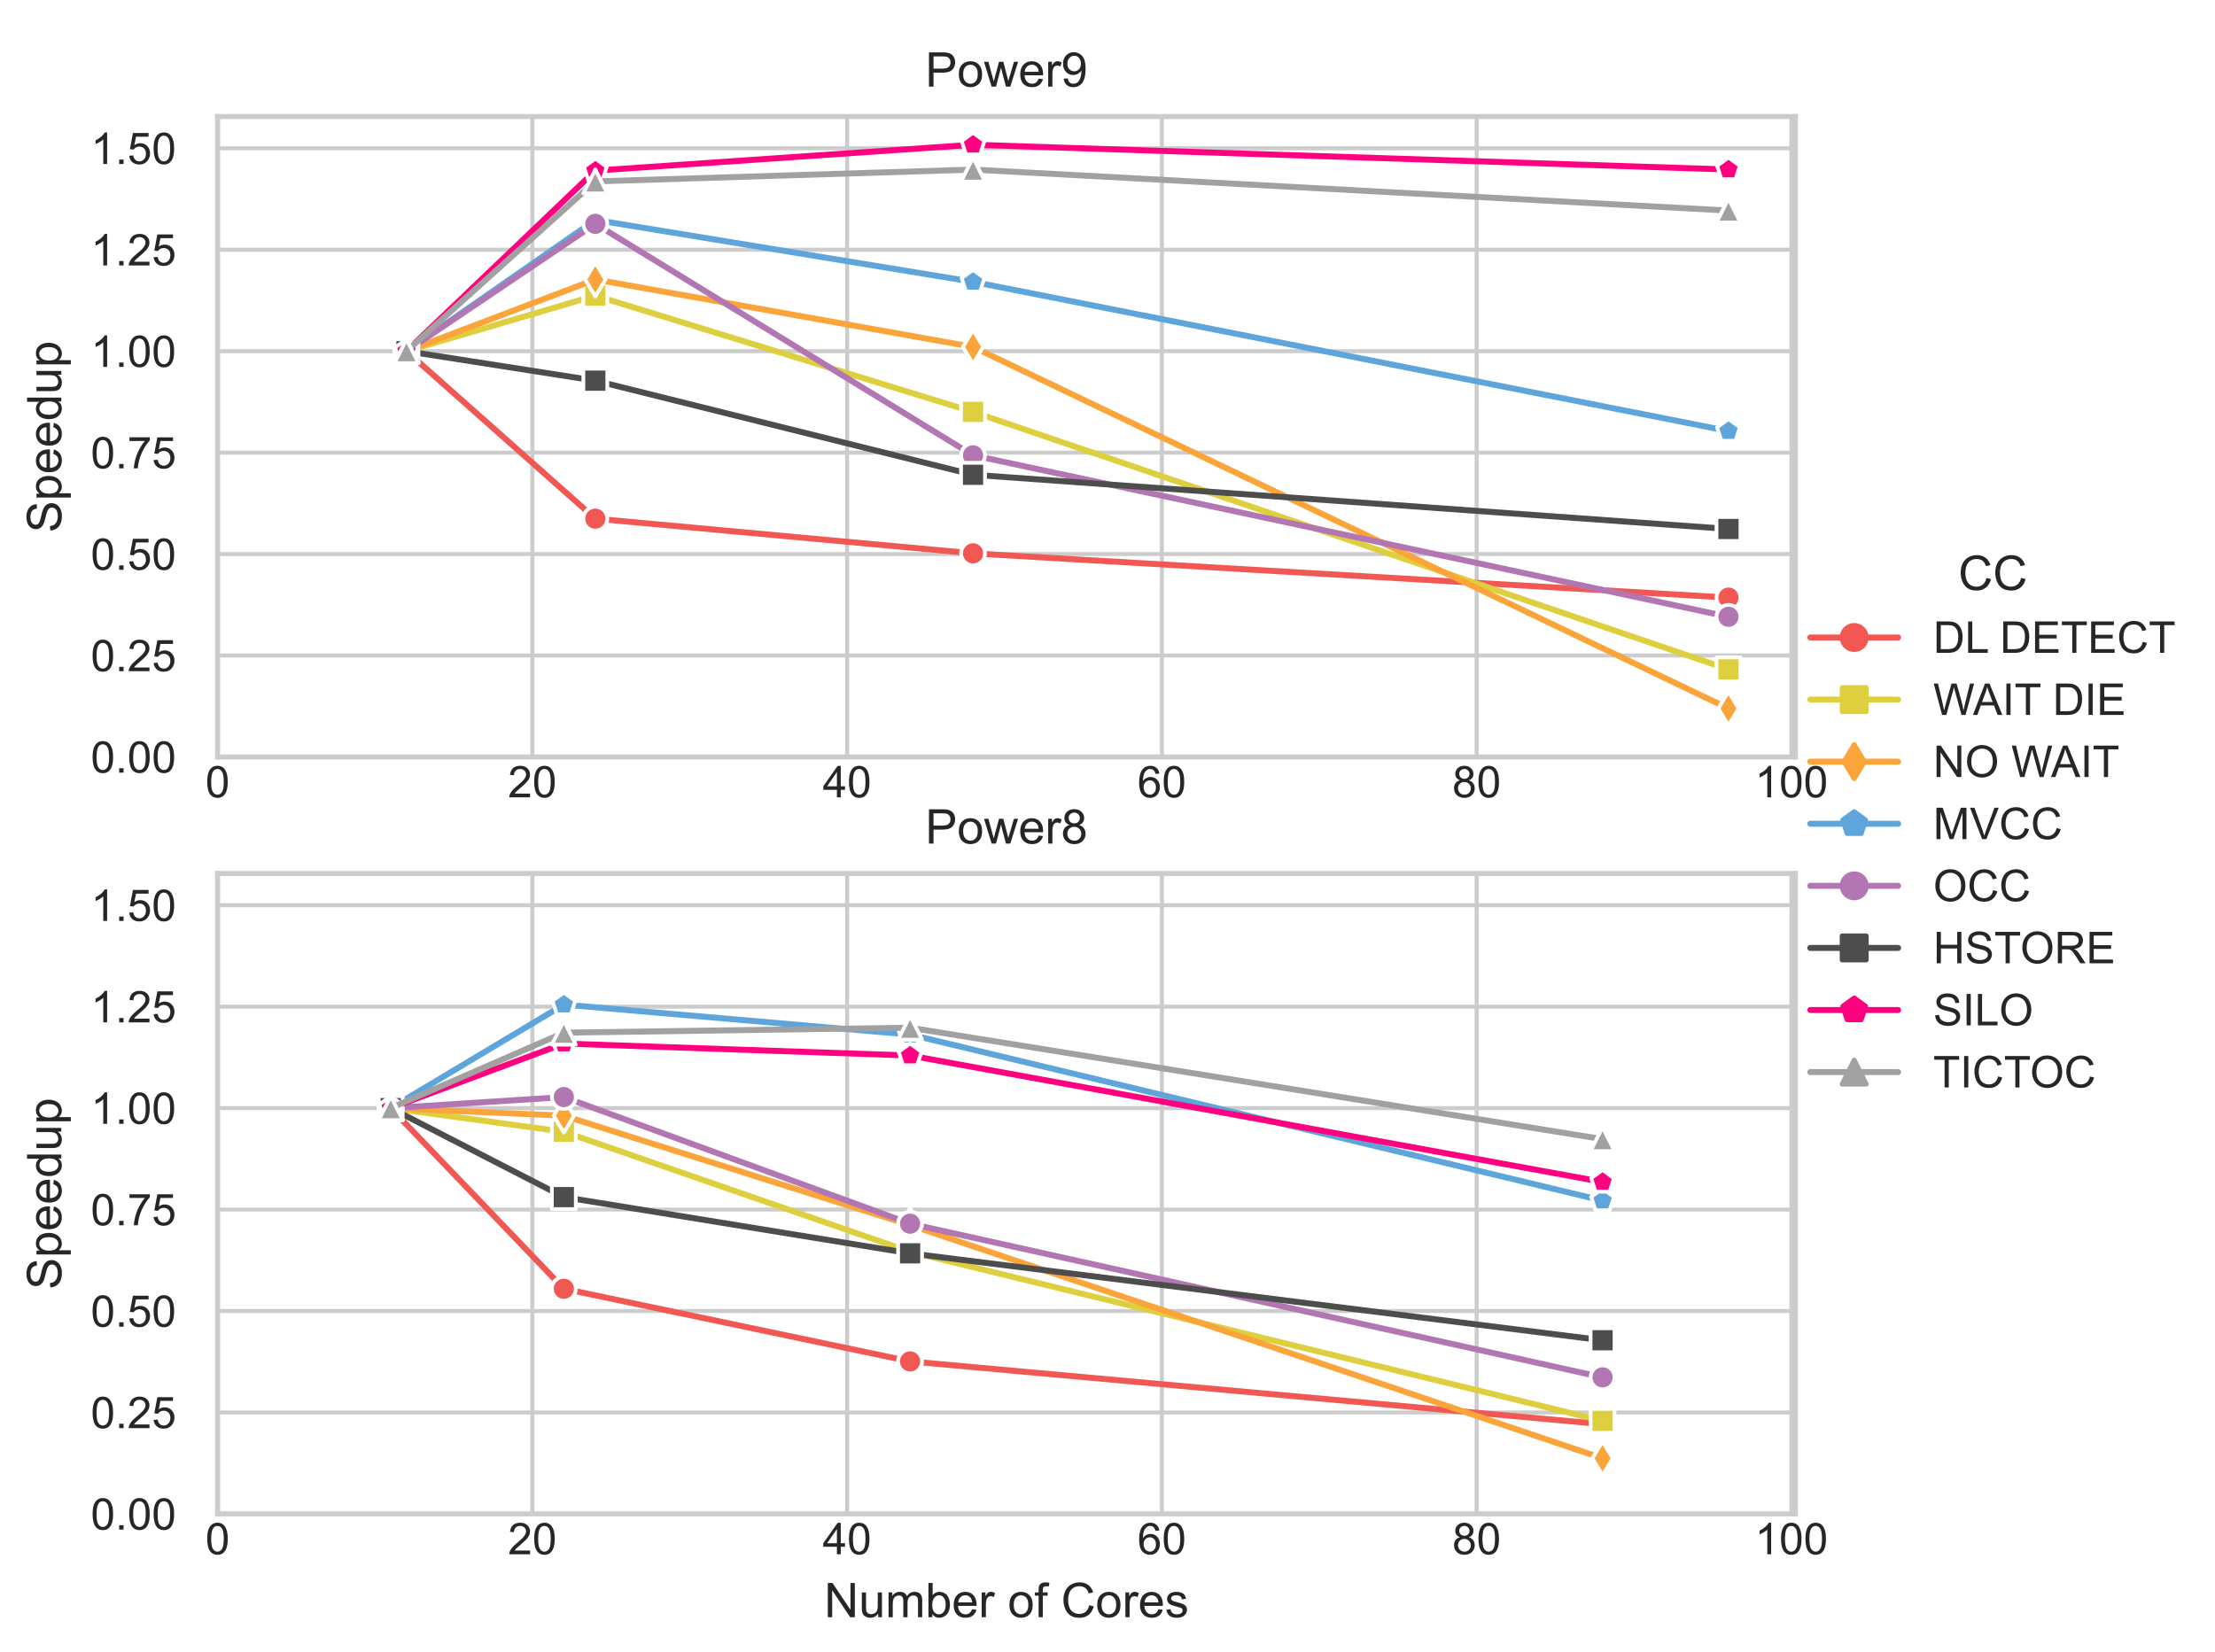 <?xml version="1.0" encoding="utf-8" standalone="no"?>
<!DOCTYPE svg PUBLIC "-//W3C//DTD SVG 1.1//EN"
  "http://www.w3.org/Graphics/SVG/1.1/DTD/svg11.dtd">
<!-- Created with matplotlib (https://matplotlib.org/) -->
<svg height="331.2pt" version="1.1" viewBox="0 0 444 331.2" width="444pt" xmlns="http://www.w3.org/2000/svg" xmlns:xlink="http://www.w3.org/1999/xlink">
 <defs>
  <style type="text/css">*{stroke-linecap:butt;stroke-linejoin:round;}</style>
 </defs>
 <g id="figure_1">
  <g id="patch_1">
   <path d="M 0 331.2 
L 444 331.2 
L 444 0 
L 0 0 
z
" style="fill:#ffffff;"/>
  </g>
  <g id="axes_1">
   <g id="patch_2">
    <path d="M 43.621 151.766 
L 359.88 151.766 
L 359.88 23.368 
L 43.621 23.368 
z
" style="fill:#ffffff;"/>
   </g>
   <g id="matplotlib.axis_1">
    <g id="xtick_1">
     <g id="line2d_1">
      <path clip-path="url(#p9dee35b84d)" d="M 43.621 151.766 
L 43.621 23.368 
" style="fill:none;stroke:#cccccc;stroke-linecap:round;stroke-width:0.8;"/>
     </g>
     <g id="text_1">
      <!-- 0 -->
      <g style="fill:#262626;" transform="translate(41.174 159.865)scale(0.088 -0.088)">
       <defs>
        <path d="M 4.156 35.297 
Q 4.156 48 6.766 55.734 
Q 9.375 63.484 14.516 67.672 
Q 19.672 71.875 27.484 71.875 
Q 33.25 71.875 37.594 69.547 
Q 41.938 67.234 44.766 62.859 
Q 47.609 58.5 49.219 52.219 
Q 50.828 45.953 50.828 35.297 
Q 50.828 22.703 48.234 14.969 
Q 45.656 7.234 40.5 3 
Q 35.359 -1.219 27.484 -1.219 
Q 17.141 -1.219 11.234 6.203 
Q 4.156 15.141 4.156 35.297 
z
M 13.188 35.297 
Q 13.188 17.672 17.312 11.828 
Q 21.438 6 27.484 6 
Q 33.547 6 37.672 11.859 
Q 41.797 17.719 41.797 35.297 
Q 41.797 52.984 37.672 58.781 
Q 33.547 64.594 27.391 64.594 
Q 21.344 64.594 17.719 59.469 
Q 13.188 52.938 13.188 35.297 
z
" id="ArialMT-48"/>
       </defs>
       <use xlink:href="#ArialMT-48"/>
      </g>
     </g>
    </g>
    <g id="xtick_2">
     <g id="line2d_2">
      <path clip-path="url(#p9dee35b84d)" d="M 106.715 151.766 
L 106.715 23.368 
" style="fill:none;stroke:#cccccc;stroke-linecap:round;stroke-width:0.8;"/>
     </g>
     <g id="text_2">
      <!-- 20 -->
      <g style="fill:#262626;" transform="translate(101.822 159.865)scale(0.088 -0.088)">
       <defs>
        <path d="M 50.344 8.453 
L 50.344 0 
L 3.031 0 
Q 2.938 3.172 4.047 6.109 
Q 5.859 10.938 9.828 15.625 
Q 13.812 20.312 21.344 26.469 
Q 33.016 36.031 37.109 41.625 
Q 41.219 47.219 41.219 52.203 
Q 41.219 57.422 37.469 61 
Q 33.734 64.594 27.734 64.594 
Q 21.391 64.594 17.578 60.781 
Q 13.766 56.984 13.719 50.25 
L 4.688 51.172 
Q 5.609 61.281 11.656 66.578 
Q 17.719 71.875 27.938 71.875 
Q 38.234 71.875 44.234 66.156 
Q 50.25 60.453 50.25 52 
Q 50.25 47.703 48.484 43.547 
Q 46.734 39.406 42.656 34.812 
Q 38.578 30.219 29.109 22.219 
Q 21.188 15.578 18.938 13.203 
Q 16.703 10.844 15.234 8.453 
z
" id="ArialMT-50"/>
       </defs>
       <use xlink:href="#ArialMT-50"/>
       <use x="55.615" xlink:href="#ArialMT-48"/>
      </g>
     </g>
    </g>
    <g id="xtick_3">
     <g id="line2d_3">
      <path clip-path="url(#p9dee35b84d)" d="M 169.809 151.766 
L 169.809 23.368 
" style="fill:none;stroke:#cccccc;stroke-linecap:round;stroke-width:0.8;"/>
     </g>
     <g id="text_3">
      <!-- 40 -->
      <g style="fill:#262626;" transform="translate(164.916 159.865)scale(0.088 -0.088)">
       <defs>
        <path d="M 32.328 0 
L 32.328 17.141 
L 1.266 17.141 
L 1.266 25.203 
L 33.938 71.578 
L 41.109 71.578 
L 41.109 25.203 
L 50.781 25.203 
L 50.781 17.141 
L 41.109 17.141 
L 41.109 0 
z
M 32.328 25.203 
L 32.328 57.469 
L 9.906 25.203 
z
" id="ArialMT-52"/>
       </defs>
       <use xlink:href="#ArialMT-52"/>
       <use x="55.615" xlink:href="#ArialMT-48"/>
      </g>
     </g>
    </g>
    <g id="xtick_4">
     <g id="line2d_4">
      <path clip-path="url(#p9dee35b84d)" d="M 232.903 151.766 
L 232.903 23.368 
" style="fill:none;stroke:#cccccc;stroke-linecap:round;stroke-width:0.8;"/>
     </g>
     <g id="text_4">
      <!-- 60 -->
      <g style="fill:#262626;" transform="translate(228.01 159.865)scale(0.088 -0.088)">
       <defs>
        <path d="M 49.75 54.047 
L 41.016 53.375 
Q 39.844 58.547 37.703 60.891 
Q 34.125 64.656 28.906 64.656 
Q 24.703 64.656 21.531 62.312 
Q 17.391 59.281 14.984 53.469 
Q 12.594 47.656 12.5 36.922 
Q 15.672 41.75 20.266 44.094 
Q 24.859 46.438 29.891 46.438 
Q 38.672 46.438 44.844 39.969 
Q 51.031 33.5 51.031 23.25 
Q 51.031 16.5 48.125 10.719 
Q 45.219 4.938 40.141 1.859 
Q 35.062 -1.219 28.609 -1.219 
Q 17.625 -1.219 10.688 6.859 
Q 3.766 14.938 3.766 33.5 
Q 3.766 54.25 11.422 63.672 
Q 18.109 71.875 29.438 71.875 
Q 37.891 71.875 43.281 67.141 
Q 48.688 62.406 49.75 54.047 
z
M 13.875 23.188 
Q 13.875 18.656 15.797 14.5 
Q 17.719 10.359 21.188 8.172 
Q 24.656 6 28.469 6 
Q 34.031 6 38.031 10.484 
Q 42.047 14.984 42.047 22.703 
Q 42.047 30.125 38.078 34.391 
Q 34.125 38.672 28.125 38.672 
Q 22.172 38.672 18.016 34.391 
Q 13.875 30.125 13.875 23.188 
z
" id="ArialMT-54"/>
       </defs>
       <use xlink:href="#ArialMT-54"/>
       <use x="55.615" xlink:href="#ArialMT-48"/>
      </g>
     </g>
    </g>
    <g id="xtick_5">
     <g id="line2d_5">
      <path clip-path="url(#p9dee35b84d)" d="M 295.997 151.766 
L 295.997 23.368 
" style="fill:none;stroke:#cccccc;stroke-linecap:round;stroke-width:0.8;"/>
     </g>
     <g id="text_5">
      <!-- 80 -->
      <g style="fill:#262626;" transform="translate(291.104 159.865)scale(0.088 -0.088)">
       <defs>
        <path d="M 17.672 38.812 
Q 12.203 40.828 9.562 44.531 
Q 6.938 48.25 6.938 53.422 
Q 6.938 61.234 12.547 66.547 
Q 18.172 71.875 27.484 71.875 
Q 36.859 71.875 42.578 66.422 
Q 48.297 60.984 48.297 53.172 
Q 48.297 48.188 45.672 44.5 
Q 43.062 40.828 37.75 38.812 
Q 44.344 36.672 47.781 31.875 
Q 51.219 27.094 51.219 20.453 
Q 51.219 11.281 44.719 5.031 
Q 38.234 -1.219 27.641 -1.219 
Q 17.047 -1.219 10.547 5.047 
Q 4.047 11.328 4.047 20.703 
Q 4.047 27.688 7.594 32.391 
Q 11.141 37.109 17.672 38.812 
z
M 15.922 53.719 
Q 15.922 48.641 19.188 45.406 
Q 22.469 42.188 27.688 42.188 
Q 32.766 42.188 36.016 45.375 
Q 39.266 48.578 39.266 53.219 
Q 39.266 58.062 35.906 61.359 
Q 32.562 64.656 27.594 64.656 
Q 22.562 64.656 19.234 61.422 
Q 15.922 58.203 15.922 53.719 
z
M 13.094 20.656 
Q 13.094 16.891 14.875 13.375 
Q 16.656 9.859 20.172 7.922 
Q 23.688 6 27.734 6 
Q 34.031 6 38.125 10.047 
Q 42.234 14.109 42.234 20.359 
Q 42.234 26.703 38.016 30.859 
Q 33.797 35.016 27.438 35.016 
Q 21.234 35.016 17.156 30.906 
Q 13.094 26.812 13.094 20.656 
z
" id="ArialMT-56"/>
       </defs>
       <use xlink:href="#ArialMT-56"/>
       <use x="55.615" xlink:href="#ArialMT-48"/>
      </g>
     </g>
    </g>
    <g id="xtick_6">
     <g id="line2d_6">
      <path clip-path="url(#p9dee35b84d)" d="M 359.091 151.766 
L 359.091 23.368 
" style="fill:none;stroke:#cccccc;stroke-linecap:round;stroke-width:0.8;"/>
     </g>
     <g id="text_6">
      <!-- 100 -->
      <g style="fill:#262626;" transform="translate(351.751 159.865)scale(0.088 -0.088)">
       <defs>
        <path d="M 37.25 0 
L 28.469 0 
L 28.469 56 
Q 25.297 52.984 20.141 49.953 
Q 14.984 46.922 10.891 45.406 
L 10.891 53.906 
Q 18.266 57.375 23.781 62.297 
Q 29.297 67.234 31.594 71.875 
L 37.25 71.875 
z
" id="ArialMT-49"/>
       </defs>
       <use xlink:href="#ArialMT-49"/>
       <use x="55.615" xlink:href="#ArialMT-48"/>
       <use x="111.23" xlink:href="#ArialMT-48"/>
      </g>
     </g>
    </g>
   </g>
   <g id="matplotlib.axis_2">
    <g id="ytick_1">
     <g id="line2d_7">
      <path clip-path="url(#p9dee35b84d)" d="M 43.621 151.766 
L 359.88 151.766 
" style="fill:none;stroke:#cccccc;stroke-linecap:round;stroke-width:0.8;"/>
     </g>
     <g id="text_7">
      <!-- 0.00 -->
      <g style="fill:#262626;" transform="translate(18.196 154.915)scale(0.088 -0.088)">
       <defs>
        <path d="M 9.078 0 
L 9.078 10.016 
L 19.094 10.016 
L 19.094 0 
z
" id="ArialMT-46"/>
       </defs>
       <use xlink:href="#ArialMT-48"/>
       <use x="55.615" xlink:href="#ArialMT-46"/>
       <use x="83.398" xlink:href="#ArialMT-48"/>
       <use x="139.014" xlink:href="#ArialMT-48"/>
      </g>
     </g>
    </g>
    <g id="ytick_2">
     <g id="line2d_8">
      <path clip-path="url(#p9dee35b84d)" d="M 43.621 131.427 
L 359.88 131.427 
" style="fill:none;stroke:#cccccc;stroke-linecap:round;stroke-width:0.8;"/>
     </g>
     <g id="text_8">
      <!-- 0.25 -->
      <g style="fill:#262626;" transform="translate(18.196 134.577)scale(0.088 -0.088)">
       <defs>
        <path d="M 4.156 18.75 
L 13.375 19.531 
Q 14.406 12.797 18.141 9.391 
Q 21.875 6 27.156 6 
Q 33.5 6 37.891 10.781 
Q 42.281 15.578 42.281 23.484 
Q 42.281 31 38.062 35.344 
Q 33.844 39.703 27 39.703 
Q 22.75 39.703 19.328 37.766 
Q 15.922 35.844 13.969 32.766 
L 5.719 33.844 
L 12.641 70.609 
L 48.25 70.609 
L 48.25 62.203 
L 19.672 62.203 
L 15.828 42.969 
Q 22.266 47.469 29.344 47.469 
Q 38.719 47.469 45.156 40.969 
Q 51.609 34.469 51.609 24.266 
Q 51.609 14.547 45.953 7.469 
Q 39.062 -1.219 27.156 -1.219 
Q 17.391 -1.219 11.203 4.25 
Q 5.031 9.719 4.156 18.75 
z
" id="ArialMT-53"/>
       </defs>
       <use xlink:href="#ArialMT-48"/>
       <use x="55.615" xlink:href="#ArialMT-46"/>
       <use x="83.398" xlink:href="#ArialMT-50"/>
       <use x="139.014" xlink:href="#ArialMT-53"/>
      </g>
     </g>
    </g>
    <g id="ytick_3">
     <g id="line2d_9">
      <path clip-path="url(#p9dee35b84d)" d="M 43.621 111.088 
L 359.88 111.088 
" style="fill:none;stroke:#cccccc;stroke-linecap:round;stroke-width:0.8;"/>
     </g>
     <g id="text_9">
      <!-- 0.50 -->
      <g style="fill:#262626;" transform="translate(18.196 114.238)scale(0.088 -0.088)">
       <use xlink:href="#ArialMT-48"/>
       <use x="55.615" xlink:href="#ArialMT-46"/>
       <use x="83.398" xlink:href="#ArialMT-53"/>
       <use x="139.014" xlink:href="#ArialMT-48"/>
      </g>
     </g>
    </g>
    <g id="ytick_4">
     <g id="line2d_10">
      <path clip-path="url(#p9dee35b84d)" d="M 43.621 90.749 
L 359.88 90.749 
" style="fill:none;stroke:#cccccc;stroke-linecap:round;stroke-width:0.8;"/>
     </g>
     <g id="text_10">
      <!-- 0.75 -->
      <g style="fill:#262626;" transform="translate(18.196 93.899)scale(0.088 -0.088)">
       <defs>
        <path d="M 4.734 62.203 
L 4.734 70.656 
L 51.078 70.656 
L 51.078 63.812 
Q 44.234 56.547 37.516 44.484 
Q 30.812 32.422 27.156 19.672 
Q 24.516 10.688 23.781 0 
L 14.75 0 
Q 14.891 8.453 18.062 20.406 
Q 21.234 32.375 27.172 43.484 
Q 33.109 54.594 39.797 62.203 
z
" id="ArialMT-55"/>
       </defs>
       <use xlink:href="#ArialMT-48"/>
       <use x="55.615" xlink:href="#ArialMT-46"/>
       <use x="83.398" xlink:href="#ArialMT-55"/>
       <use x="139.014" xlink:href="#ArialMT-53"/>
      </g>
     </g>
    </g>
    <g id="ytick_5">
     <g id="line2d_11">
      <path clip-path="url(#p9dee35b84d)" d="M 43.621 70.41 
L 359.88 70.41 
" style="fill:none;stroke:#cccccc;stroke-linecap:round;stroke-width:0.8;"/>
     </g>
     <g id="text_11">
      <!-- 1.00 -->
      <g style="fill:#262626;" transform="translate(18.196 73.56)scale(0.088 -0.088)">
       <use xlink:href="#ArialMT-49"/>
       <use x="55.615" xlink:href="#ArialMT-46"/>
       <use x="83.398" xlink:href="#ArialMT-48"/>
       <use x="139.014" xlink:href="#ArialMT-48"/>
      </g>
     </g>
    </g>
    <g id="ytick_6">
     <g id="line2d_12">
      <path clip-path="url(#p9dee35b84d)" d="M 43.621 50.071 
L 359.88 50.071 
" style="fill:none;stroke:#cccccc;stroke-linecap:round;stroke-width:0.8;"/>
     </g>
     <g id="text_12">
      <!-- 1.25 -->
      <g style="fill:#262626;" transform="translate(18.196 53.221)scale(0.088 -0.088)">
       <use xlink:href="#ArialMT-49"/>
       <use x="55.615" xlink:href="#ArialMT-46"/>
       <use x="83.398" xlink:href="#ArialMT-50"/>
       <use x="139.014" xlink:href="#ArialMT-53"/>
      </g>
     </g>
    </g>
    <g id="ytick_7">
     <g id="line2d_13">
      <path clip-path="url(#p9dee35b84d)" d="M 43.621 29.733 
L 359.88 29.733 
" style="fill:none;stroke:#cccccc;stroke-linecap:round;stroke-width:0.8;"/>
     </g>
     <g id="text_13">
      <!-- 1.50 -->
      <g style="fill:#262626;" transform="translate(18.196 32.882)scale(0.088 -0.088)">
       <use xlink:href="#ArialMT-49"/>
       <use x="55.615" xlink:href="#ArialMT-46"/>
       <use x="83.398" xlink:href="#ArialMT-53"/>
       <use x="139.014" xlink:href="#ArialMT-48"/>
      </g>
     </g>
    </g>
    <g id="text_14">
     <!-- Speedup -->
     <g style="fill:#262626;" transform="translate(12.288 106.784)rotate(-90)scale(0.096 -0.096)">
      <defs>
       <path d="M 4.5 23 
L 13.422 23.781 
Q 14.062 18.406 16.375 14.969 
Q 18.703 11.531 23.578 9.406 
Q 28.469 7.281 34.578 7.281 
Q 39.984 7.281 44.141 8.891 
Q 48.297 10.5 50.312 13.297 
Q 52.344 16.109 52.344 19.438 
Q 52.344 22.797 50.391 25.312 
Q 48.438 27.828 43.953 29.547 
Q 41.062 30.672 31.203 33.031 
Q 21.344 35.406 17.391 37.5 
Q 12.25 40.188 9.734 44.156 
Q 7.234 48.141 7.234 53.078 
Q 7.234 58.5 10.297 63.203 
Q 13.375 67.922 19.281 70.359 
Q 25.203 72.797 32.422 72.797 
Q 40.375 72.797 46.453 70.234 
Q 52.547 67.672 55.812 62.688 
Q 59.078 57.719 59.328 51.422 
L 50.25 50.734 
Q 49.516 57.516 45.281 60.984 
Q 41.062 64.453 32.812 64.453 
Q 24.219 64.453 20.281 61.297 
Q 16.359 58.156 16.359 53.719 
Q 16.359 49.859 19.141 47.359 
Q 21.875 44.875 33.422 42.266 
Q 44.969 39.656 49.266 37.703 
Q 55.516 34.812 58.484 30.391 
Q 61.469 25.984 61.469 20.219 
Q 61.469 14.5 58.203 9.438 
Q 54.938 4.391 48.797 1.578 
Q 42.672 -1.219 35.016 -1.219 
Q 25.297 -1.219 18.719 1.609 
Q 12.156 4.438 8.422 10.125 
Q 4.688 15.828 4.5 23 
z
" id="ArialMT-83"/>
       <path d="M 6.594 -19.875 
L 6.594 51.859 
L 14.594 51.859 
L 14.594 45.125 
Q 17.438 49.078 21 51.047 
Q 24.562 53.031 29.641 53.031 
Q 36.281 53.031 41.359 49.609 
Q 46.438 46.188 49.016 39.953 
Q 51.609 33.734 51.609 26.312 
Q 51.609 18.359 48.75 11.984 
Q 45.906 5.609 40.453 2.219 
Q 35.016 -1.172 29 -1.172 
Q 24.609 -1.172 21.109 0.688 
Q 17.625 2.547 15.375 5.375 
L 15.375 -19.875 
z
M 14.547 25.641 
Q 14.547 15.625 18.594 10.844 
Q 22.656 6.062 28.422 6.062 
Q 34.281 6.062 38.453 11.016 
Q 42.625 15.969 42.625 26.375 
Q 42.625 36.281 38.547 41.203 
Q 34.469 46.141 28.812 46.141 
Q 23.188 46.141 18.859 40.891 
Q 14.547 35.641 14.547 25.641 
z
" id="ArialMT-112"/>
       <path d="M 42.094 16.703 
L 51.172 15.578 
Q 49.031 7.625 43.219 3.219 
Q 37.406 -1.172 28.375 -1.172 
Q 17 -1.172 10.328 5.828 
Q 3.656 12.844 3.656 25.484 
Q 3.656 38.578 10.391 45.797 
Q 17.141 53.031 27.875 53.031 
Q 38.281 53.031 44.875 45.953 
Q 51.469 38.875 51.469 26.031 
Q 51.469 25.25 51.422 23.688 
L 12.75 23.688 
Q 13.234 15.141 17.578 10.594 
Q 21.922 6.062 28.422 6.062 
Q 33.25 6.062 36.672 8.594 
Q 40.094 11.141 42.094 16.703 
z
M 13.234 30.906 
L 42.188 30.906 
Q 41.609 37.453 38.875 40.719 
Q 34.672 45.797 27.984 45.797 
Q 21.922 45.797 17.797 41.75 
Q 13.672 37.703 13.234 30.906 
z
" id="ArialMT-101"/>
       <path d="M 40.234 0 
L 40.234 6.547 
Q 35.297 -1.172 25.734 -1.172 
Q 19.531 -1.172 14.328 2.25 
Q 9.125 5.672 6.266 11.797 
Q 3.422 17.922 3.422 25.875 
Q 3.422 33.641 6 39.969 
Q 8.594 46.297 13.766 49.656 
Q 18.953 53.031 25.344 53.031 
Q 30.031 53.031 33.688 51.047 
Q 37.359 49.078 39.656 45.906 
L 39.656 71.578 
L 48.391 71.578 
L 48.391 0 
z
M 12.453 25.875 
Q 12.453 15.922 16.641 10.984 
Q 20.844 6.062 26.562 6.062 
Q 32.328 6.062 36.344 10.766 
Q 40.375 15.484 40.375 25.141 
Q 40.375 35.797 36.266 40.766 
Q 32.172 45.75 26.172 45.75 
Q 20.312 45.75 16.375 40.969 
Q 12.453 36.188 12.453 25.875 
z
" id="ArialMT-100"/>
       <path d="M 40.578 0 
L 40.578 7.625 
Q 34.516 -1.172 24.125 -1.172 
Q 19.531 -1.172 15.547 0.578 
Q 11.578 2.344 9.641 5 
Q 7.719 7.672 6.938 11.531 
Q 6.391 14.109 6.391 19.734 
L 6.391 51.859 
L 15.188 51.859 
L 15.188 23.094 
Q 15.188 16.219 15.719 13.812 
Q 16.547 10.359 19.234 8.375 
Q 21.922 6.391 25.875 6.391 
Q 29.828 6.391 33.297 8.422 
Q 36.766 10.453 38.203 13.938 
Q 39.656 17.438 39.656 24.078 
L 39.656 51.859 
L 48.438 51.859 
L 48.438 0 
z
" id="ArialMT-117"/>
      </defs>
      <use xlink:href="#ArialMT-83"/>
      <use x="66.699" xlink:href="#ArialMT-112"/>
      <use x="122.314" xlink:href="#ArialMT-101"/>
      <use x="177.93" xlink:href="#ArialMT-101"/>
      <use x="233.545" xlink:href="#ArialMT-100"/>
      <use x="289.16" xlink:href="#ArialMT-117"/>
      <use x="344.775" xlink:href="#ArialMT-112"/>
     </g>
    </g>
   </g>
   <g id="line2d_14">
    <path clip-path="url(#p9dee35b84d)" d="M 81.478 70.41 
L 119.334 103.991 
L 195.047 110.949 
L 346.473 119.82 
" style="fill:none;stroke:#f15854;stroke-linecap:round;stroke-width:1.2;"/>
    <defs>
     <path d="M 0 2.4 
C 0.636 2.4 1.247 2.147 1.697 1.697 
C 2.147 1.247 2.4 0.636 2.4 0 
C 2.4 -0.636 2.147 -1.247 1.697 -1.697 
C 1.247 -2.147 0.636 -2.4 0 -2.4 
C -0.636 -2.4 -1.247 -2.147 -1.697 -1.697 
C -2.147 -1.247 -2.4 -0.636 -2.4 0 
C -2.4 0.636 -2.147 1.247 -1.697 1.697 
C -1.247 2.147 -0.636 2.4 0 2.4 
z
" id="mc1e95bdfc8" style="stroke:#ffffff;stroke-width:0.75;"/>
    </defs>
    <g clip-path="url(#p9dee35b84d)">
     <use style="fill:#f15854;stroke:#ffffff;stroke-width:0.75;" x="81.478" xlink:href="#mc1e95bdfc8" y="70.41"/>
     <use style="fill:#f15854;stroke:#ffffff;stroke-width:0.75;" x="119.334" xlink:href="#mc1e95bdfc8" y="103.991"/>
     <use style="fill:#f15854;stroke:#ffffff;stroke-width:0.75;" x="195.047" xlink:href="#mc1e95bdfc8" y="110.949"/>
     <use style="fill:#f15854;stroke:#ffffff;stroke-width:0.75;" x="346.473" xlink:href="#mc1e95bdfc8" y="119.82"/>
    </g>
   </g>
   <g id="line2d_15">
    <path clip-path="url(#p9dee35b84d)" d="M 81.478 70.41 
L 119.334 59.27 
L 195.047 82.584 
L 346.473 134.204 
" style="fill:none;stroke:#decf3f;stroke-linecap:round;stroke-width:1.2;"/>
    <defs>
     <path d="M -2.4 2.4 
L 2.4 2.4 
L 2.4 -2.4 
L -2.4 -2.4 
z
" id="m992223be99" style="stroke:#ffffff;stroke-linejoin:miter;stroke-width:0.75;"/>
    </defs>
    <g clip-path="url(#p9dee35b84d)">
     <use style="fill:#decf3f;stroke:#ffffff;stroke-linejoin:miter;stroke-width:0.75;" x="81.478" xlink:href="#m992223be99" y="70.41"/>
     <use style="fill:#decf3f;stroke:#ffffff;stroke-linejoin:miter;stroke-width:0.75;" x="119.334" xlink:href="#m992223be99" y="59.27"/>
     <use style="fill:#decf3f;stroke:#ffffff;stroke-linejoin:miter;stroke-width:0.75;" x="195.047" xlink:href="#m992223be99" y="82.584"/>
     <use style="fill:#decf3f;stroke:#ffffff;stroke-linejoin:miter;stroke-width:0.75;" x="346.473" xlink:href="#m992223be99" y="134.204"/>
    </g>
   </g>
   <g id="line2d_16">
    <path clip-path="url(#p9dee35b84d)" d="M 81.478 70.41 
L 119.334 56.032 
L 195.047 69.559 
L 346.473 142.049 
" style="fill:none;stroke:#faa43a;stroke-linecap:round;stroke-width:1.2;"/>
    <defs>
     <path d="M 0 3.394 
L 2.036 0 
L 0 -3.394 
L -2.036 0 
z
" id="ma276d6e46b" style="stroke:#ffffff;stroke-linejoin:miter;stroke-width:0.75;"/>
    </defs>
    <g clip-path="url(#p9dee35b84d)">
     <use style="fill:#faa43a;stroke:#ffffff;stroke-linejoin:miter;stroke-width:0.75;" x="81.478" xlink:href="#ma276d6e46b" y="70.41"/>
     <use style="fill:#faa43a;stroke:#ffffff;stroke-linejoin:miter;stroke-width:0.75;" x="119.334" xlink:href="#ma276d6e46b" y="56.032"/>
     <use style="fill:#faa43a;stroke:#ffffff;stroke-linejoin:miter;stroke-width:0.75;" x="195.047" xlink:href="#ma276d6e46b" y="69.559"/>
     <use style="fill:#faa43a;stroke:#ffffff;stroke-linejoin:miter;stroke-width:0.75;" x="346.473" xlink:href="#ma276d6e46b" y="142.049"/>
    </g>
   </g>
   <g id="line2d_17">
    <path clip-path="url(#p9dee35b84d)" d="M 81.478 70.41 
L 119.334 44.1 
L 195.047 56.504 
L 346.473 86.426 
" style="fill:none;stroke:#5da5da;stroke-linecap:round;stroke-width:1.2;"/>
    <defs>
     <path d="M 0 -2.4 
L -2.283 -0.742 
L -1.411 1.942 
L 1.411 1.942 
L 2.283 -0.742 
z
" id="m9cef7ec1e5" style="stroke:#ffffff;stroke-linejoin:miter;stroke-width:0.75;"/>
    </defs>
    <g clip-path="url(#p9dee35b84d)">
     <use style="fill:#5da5da;stroke:#ffffff;stroke-linejoin:miter;stroke-width:0.75;" x="81.478" xlink:href="#m9cef7ec1e5" y="70.41"/>
     <use style="fill:#5da5da;stroke:#ffffff;stroke-linejoin:miter;stroke-width:0.75;" x="119.334" xlink:href="#m9cef7ec1e5" y="44.1"/>
     <use style="fill:#5da5da;stroke:#ffffff;stroke-linejoin:miter;stroke-width:0.75;" x="195.047" xlink:href="#m9cef7ec1e5" y="56.504"/>
     <use style="fill:#5da5da;stroke:#ffffff;stroke-linejoin:miter;stroke-width:0.75;" x="346.473" xlink:href="#m9cef7ec1e5" y="86.426"/>
    </g>
   </g>
   <g id="line2d_18">
    <path clip-path="url(#p9dee35b84d)" d="M 81.478 70.41 
L 119.334 44.879 
L 195.047 91.292 
L 346.473 123.666 
" style="fill:none;stroke:#b276b2;stroke-linecap:round;stroke-width:1.2;"/>
    <defs>
     <path d="M 0 2.4 
C 0.636 2.4 1.247 2.147 1.697 1.697 
C 2.147 1.247 2.4 0.636 2.4 0 
C 2.4 -0.636 2.147 -1.247 1.697 -1.697 
C 1.247 -2.147 0.636 -2.4 0 -2.4 
C -0.636 -2.4 -1.247 -2.147 -1.697 -1.697 
C -2.147 -1.247 -2.4 -0.636 -2.4 0 
C -2.4 0.636 -2.147 1.247 -1.697 1.697 
C -1.247 2.147 -0.636 2.4 0 2.4 
z
" id="m6e36ac2b39" style="stroke:#ffffff;stroke-width:0.75;"/>
    </defs>
    <g clip-path="url(#p9dee35b84d)">
     <use style="fill:#b276b2;stroke:#ffffff;stroke-width:0.75;" x="81.478" xlink:href="#m6e36ac2b39" y="70.41"/>
     <use style="fill:#b276b2;stroke:#ffffff;stroke-width:0.75;" x="119.334" xlink:href="#m6e36ac2b39" y="44.879"/>
     <use style="fill:#b276b2;stroke:#ffffff;stroke-width:0.75;" x="195.047" xlink:href="#m6e36ac2b39" y="91.292"/>
     <use style="fill:#b276b2;stroke:#ffffff;stroke-width:0.75;" x="346.473" xlink:href="#m6e36ac2b39" y="123.666"/>
    </g>
   </g>
   <g id="line2d_19">
    <path clip-path="url(#p9dee35b84d)" d="M 81.478 70.41 
L 119.334 76.323 
L 195.047 95.189 
L 346.473 106.059 
" style="fill:none;stroke:#4d4d4d;stroke-linecap:round;stroke-width:1.2;"/>
    <defs>
     <path d="M -2.4 2.4 
L 2.4 2.4 
L 2.4 -2.4 
L -2.4 -2.4 
z
" id="mbdb40747c8" style="stroke:#ffffff;stroke-linejoin:miter;stroke-width:0.75;"/>
    </defs>
    <g clip-path="url(#p9dee35b84d)">
     <use style="fill:#4d4d4d;stroke:#ffffff;stroke-linejoin:miter;stroke-width:0.75;" x="81.478" xlink:href="#mbdb40747c8" y="70.41"/>
     <use style="fill:#4d4d4d;stroke:#ffffff;stroke-linejoin:miter;stroke-width:0.75;" x="119.334" xlink:href="#mbdb40747c8" y="76.323"/>
     <use style="fill:#4d4d4d;stroke:#ffffff;stroke-linejoin:miter;stroke-width:0.75;" x="195.047" xlink:href="#mbdb40747c8" y="95.189"/>
     <use style="fill:#4d4d4d;stroke:#ffffff;stroke-linejoin:miter;stroke-width:0.75;" x="346.473" xlink:href="#mbdb40747c8" y="106.059"/>
    </g>
   </g>
   <g id="line2d_20">
    <path clip-path="url(#p9dee35b84d)" d="M 81.478 70.41 
L 119.334 34.208 
L 195.047 29.019 
L 346.473 33.992 
" style="fill:none;stroke:#ff0080;stroke-linecap:round;stroke-width:1.2;"/>
    <defs>
     <path d="M 0 -2.4 
L -2.283 -0.742 
L -1.411 1.942 
L 1.411 1.942 
L 2.283 -0.742 
z
" id="m8968e1306d" style="stroke:#ffffff;stroke-linejoin:miter;stroke-width:0.75;"/>
    </defs>
    <g clip-path="url(#p9dee35b84d)">
     <use style="fill:#ff0080;stroke:#ffffff;stroke-linejoin:miter;stroke-width:0.75;" x="81.478" xlink:href="#m8968e1306d" y="70.41"/>
     <use style="fill:#ff0080;stroke:#ffffff;stroke-linejoin:miter;stroke-width:0.75;" x="119.334" xlink:href="#m8968e1306d" y="34.208"/>
     <use style="fill:#ff0080;stroke:#ffffff;stroke-linejoin:miter;stroke-width:0.75;" x="195.047" xlink:href="#m8968e1306d" y="29.019"/>
     <use style="fill:#ff0080;stroke:#ffffff;stroke-linejoin:miter;stroke-width:0.75;" x="346.473" xlink:href="#m8968e1306d" y="33.992"/>
    </g>
   </g>
   <g id="line2d_21">
    <path clip-path="url(#p9dee35b84d)" d="M 81.478 70.41 
L 119.334 36.371 
L 195.047 33.999 
L 346.473 42.22 
" style="fill:none;stroke:#a1a1a1;stroke-linecap:round;stroke-width:1.2;"/>
    <defs>
     <path d="M 0 -2.4 
L -2.4 2.4 
L 2.4 2.4 
z
" id="m216a0769e5" style="stroke:#ffffff;stroke-linejoin:miter;stroke-width:0.75;"/>
    </defs>
    <g clip-path="url(#p9dee35b84d)">
     <use style="fill:#a1a1a1;stroke:#ffffff;stroke-linejoin:miter;stroke-width:0.75;" x="81.478" xlink:href="#m216a0769e5" y="70.41"/>
     <use style="fill:#a1a1a1;stroke:#ffffff;stroke-linejoin:miter;stroke-width:0.75;" x="119.334" xlink:href="#m216a0769e5" y="36.371"/>
     <use style="fill:#a1a1a1;stroke:#ffffff;stroke-linejoin:miter;stroke-width:0.75;" x="195.047" xlink:href="#m216a0769e5" y="33.999"/>
     <use style="fill:#a1a1a1;stroke:#ffffff;stroke-linejoin:miter;stroke-width:0.75;" x="346.473" xlink:href="#m216a0769e5" y="42.22"/>
    </g>
   </g>
   <g id="line2d_22"/>
   <g id="line2d_23"/>
   <g id="line2d_24"/>
   <g id="line2d_25"/>
   <g id="line2d_26"/>
   <g id="line2d_27"/>
   <g id="line2d_28"/>
   <g id="line2d_29"/>
   <g id="patch_3">
    <path d="M 43.621 151.766 
L 43.621 23.368 
" style="fill:none;stroke:#cccccc;stroke-linecap:square;stroke-linejoin:miter;"/>
   </g>
   <g id="patch_4">
    <path d="M 359.88 151.766 
L 359.88 23.368 
" style="fill:none;stroke:#cccccc;stroke-linecap:square;stroke-linejoin:miter;"/>
   </g>
   <g id="patch_5">
    <path d="M 43.621 151.766 
L 359.88 151.766 
" style="fill:none;stroke:#cccccc;stroke-linecap:square;stroke-linejoin:miter;"/>
   </g>
   <g id="patch_6">
    <path d="M 43.621 23.368 
L 359.88 23.368 
" style="fill:none;stroke:#cccccc;stroke-linecap:square;stroke-linejoin:miter;"/>
   </g>
   <g id="text_15">
    <!-- Power9 -->
    <g style="fill:#262626;" transform="translate(185.476 17.368)scale(0.096 -0.096)">
     <defs>
      <path d="M 7.719 0 
L 7.719 71.578 
L 34.719 71.578 
Q 41.844 71.578 45.609 70.906 
Q 50.875 70.016 54.438 67.547 
Q 58.016 65.094 60.188 60.641 
Q 62.359 56.203 62.359 50.875 
Q 62.359 41.75 56.547 35.422 
Q 50.734 29.109 35.547 29.109 
L 17.188 29.109 
L 17.188 0 
z
M 17.188 37.547 
L 35.688 37.547 
Q 44.875 37.547 48.734 40.969 
Q 52.594 44.391 52.594 50.594 
Q 52.594 55.078 50.312 58.266 
Q 48.047 61.469 44.344 62.5 
Q 41.938 63.141 35.5 63.141 
L 17.188 63.141 
z
" id="ArialMT-80"/>
      <path d="M 3.328 25.922 
Q 3.328 40.328 11.328 47.266 
Q 18.016 53.031 27.641 53.031 
Q 38.328 53.031 45.109 46.016 
Q 51.906 39.016 51.906 26.656 
Q 51.906 16.656 48.906 10.906 
Q 45.906 5.172 40.156 2 
Q 34.422 -1.172 27.641 -1.172 
Q 16.75 -1.172 10.031 5.812 
Q 3.328 12.797 3.328 25.922 
z
M 12.359 25.922 
Q 12.359 15.969 16.703 11.016 
Q 21.047 6.062 27.641 6.062 
Q 34.188 6.062 38.531 11.031 
Q 42.875 16.016 42.875 26.219 
Q 42.875 35.844 38.5 40.797 
Q 34.125 45.75 27.641 45.75 
Q 21.047 45.75 16.703 40.812 
Q 12.359 35.891 12.359 25.922 
z
" id="ArialMT-111"/>
      <path d="M 16.156 0 
L 0.297 51.859 
L 9.375 51.859 
L 17.625 21.922 
L 20.703 10.797 
Q 20.906 11.625 23.391 21.484 
L 31.641 51.859 
L 40.672 51.859 
L 48.438 21.781 
L 51.031 11.859 
L 54 21.875 
L 62.891 51.859 
L 71.438 51.859 
L 55.219 0 
L 46.094 0 
L 37.844 31.062 
L 35.844 39.891 
L 25.344 0 
z
" id="ArialMT-119"/>
      <path d="M 6.5 0 
L 6.5 51.859 
L 14.406 51.859 
L 14.406 44 
Q 17.438 49.516 20 51.266 
Q 22.562 53.031 25.641 53.031 
Q 30.078 53.031 34.672 50.203 
L 31.641 42.047 
Q 28.422 43.953 25.203 43.953 
Q 22.312 43.953 20.016 42.219 
Q 17.719 40.484 16.75 37.406 
Q 15.281 32.719 15.281 27.156 
L 15.281 0 
z
" id="ArialMT-114"/>
      <path d="M 5.469 16.547 
L 13.922 17.328 
Q 14.984 11.375 18.016 8.688 
Q 21.047 6 25.781 6 
Q 29.828 6 32.875 7.859 
Q 35.938 9.719 37.891 12.812 
Q 39.844 15.922 41.156 21.188 
Q 42.484 26.469 42.484 31.938 
Q 42.484 32.516 42.438 33.688 
Q 39.797 29.5 35.234 26.875 
Q 30.672 24.266 25.344 24.266 
Q 16.453 24.266 10.297 30.703 
Q 4.156 37.156 4.156 47.703 
Q 4.156 58.594 10.578 65.234 
Q 17 71.875 26.656 71.875 
Q 33.641 71.875 39.422 68.109 
Q 45.219 64.359 48.219 57.391 
Q 51.219 50.438 51.219 37.25 
Q 51.219 23.531 48.234 15.406 
Q 45.266 7.281 39.375 3.031 
Q 33.5 -1.219 25.594 -1.219 
Q 17.188 -1.219 11.859 3.438 
Q 6.547 8.109 5.469 16.547 
z
M 41.453 48.141 
Q 41.453 55.719 37.422 60.156 
Q 33.406 64.594 27.734 64.594 
Q 21.875 64.594 17.531 59.812 
Q 13.188 55.031 13.188 47.406 
Q 13.188 40.578 17.312 36.297 
Q 21.438 32.031 27.484 32.031 
Q 33.594 32.031 37.516 36.297 
Q 41.453 40.578 41.453 48.141 
z
" id="ArialMT-57"/>
     </defs>
     <use xlink:href="#ArialMT-80"/>
     <use x="66.699" xlink:href="#ArialMT-111"/>
     <use x="122.314" xlink:href="#ArialMT-119"/>
     <use x="194.531" xlink:href="#ArialMT-101"/>
     <use x="250.146" xlink:href="#ArialMT-114"/>
     <use x="283.447" xlink:href="#ArialMT-57"/>
    </g>
   </g>
  </g>
  <g id="axes_2">
   <g id="patch_7">
    <path d="M 43.621 303.532 
L 359.88 303.532 
L 359.88 175.134 
L 43.621 175.134 
z
" style="fill:#ffffff;"/>
   </g>
   <g id="matplotlib.axis_3">
    <g id="xtick_7">
     <g id="line2d_30">
      <path clip-path="url(#pfe9e40e3e0)" d="M 43.621 303.532 
L 43.621 175.134 
" style="fill:none;stroke:#cccccc;stroke-linecap:round;stroke-width:0.8;"/>
     </g>
     <g id="text_16">
      <!-- 0 -->
      <g style="fill:#262626;" transform="translate(41.174 311.631)scale(0.088 -0.088)">
       <use xlink:href="#ArialMT-48"/>
      </g>
     </g>
    </g>
    <g id="xtick_8">
     <g id="line2d_31">
      <path clip-path="url(#pfe9e40e3e0)" d="M 106.715 303.532 
L 106.715 175.134 
" style="fill:none;stroke:#cccccc;stroke-linecap:round;stroke-width:0.8;"/>
     </g>
     <g id="text_17">
      <!-- 20 -->
      <g style="fill:#262626;" transform="translate(101.822 311.631)scale(0.088 -0.088)">
       <use xlink:href="#ArialMT-50"/>
       <use x="55.615" xlink:href="#ArialMT-48"/>
      </g>
     </g>
    </g>
    <g id="xtick_9">
     <g id="line2d_32">
      <path clip-path="url(#pfe9e40e3e0)" d="M 169.809 303.532 
L 169.809 175.134 
" style="fill:none;stroke:#cccccc;stroke-linecap:round;stroke-width:0.8;"/>
     </g>
     <g id="text_18">
      <!-- 40 -->
      <g style="fill:#262626;" transform="translate(164.916 311.631)scale(0.088 -0.088)">
       <use xlink:href="#ArialMT-52"/>
       <use x="55.615" xlink:href="#ArialMT-48"/>
      </g>
     </g>
    </g>
    <g id="xtick_10">
     <g id="line2d_33">
      <path clip-path="url(#pfe9e40e3e0)" d="M 232.903 303.532 
L 232.903 175.134 
" style="fill:none;stroke:#cccccc;stroke-linecap:round;stroke-width:0.8;"/>
     </g>
     <g id="text_19">
      <!-- 60 -->
      <g style="fill:#262626;" transform="translate(228.01 311.631)scale(0.088 -0.088)">
       <use xlink:href="#ArialMT-54"/>
       <use x="55.615" xlink:href="#ArialMT-48"/>
      </g>
     </g>
    </g>
    <g id="xtick_11">
     <g id="line2d_34">
      <path clip-path="url(#pfe9e40e3e0)" d="M 295.997 303.532 
L 295.997 175.134 
" style="fill:none;stroke:#cccccc;stroke-linecap:round;stroke-width:0.8;"/>
     </g>
     <g id="text_20">
      <!-- 80 -->
      <g style="fill:#262626;" transform="translate(291.104 311.631)scale(0.088 -0.088)">
       <use xlink:href="#ArialMT-56"/>
       <use x="55.615" xlink:href="#ArialMT-48"/>
      </g>
     </g>
    </g>
    <g id="xtick_12">
     <g id="line2d_35">
      <path clip-path="url(#pfe9e40e3e0)" d="M 359.091 303.532 
L 359.091 175.134 
" style="fill:none;stroke:#cccccc;stroke-linecap:round;stroke-width:0.8;"/>
     </g>
     <g id="text_21">
      <!-- 100 -->
      <g style="fill:#262626;" transform="translate(351.751 311.631)scale(0.088 -0.088)">
       <use xlink:href="#ArialMT-49"/>
       <use x="55.615" xlink:href="#ArialMT-48"/>
       <use x="111.23" xlink:href="#ArialMT-48"/>
      </g>
     </g>
    </g>
    <g id="text_22">
     <!-- Number of Cores -->
     <g style="fill:#262626;" transform="translate(165.207 324.251)scale(0.096 -0.096)">
      <defs>
       <path d="M 7.625 0 
L 7.625 71.578 
L 17.328 71.578 
L 54.938 15.375 
L 54.938 71.578 
L 64.016 71.578 
L 64.016 0 
L 54.297 0 
L 16.703 56.25 
L 16.703 0 
z
" id="ArialMT-78"/>
       <path d="M 6.594 0 
L 6.594 51.859 
L 14.453 51.859 
L 14.453 44.578 
Q 16.891 48.391 20.938 50.703 
Q 25 53.031 30.172 53.031 
Q 35.938 53.031 39.625 50.641 
Q 43.312 48.25 44.828 43.953 
Q 50.984 53.031 60.844 53.031 
Q 68.562 53.031 72.703 48.75 
Q 76.859 44.484 76.859 35.594 
L 76.859 0 
L 68.109 0 
L 68.109 32.672 
Q 68.109 37.938 67.25 40.25 
Q 66.406 42.578 64.156 43.984 
Q 61.922 45.406 58.891 45.406 
Q 53.422 45.406 49.797 41.766 
Q 46.188 38.141 46.188 30.125 
L 46.188 0 
L 37.406 0 
L 37.406 33.688 
Q 37.406 39.547 35.25 42.469 
Q 33.109 45.406 28.219 45.406 
Q 24.516 45.406 21.359 43.453 
Q 18.219 41.5 16.797 37.734 
Q 15.375 33.984 15.375 26.906 
L 15.375 0 
z
" id="ArialMT-109"/>
       <path d="M 14.703 0 
L 6.547 0 
L 6.547 71.578 
L 15.328 71.578 
L 15.328 46.047 
Q 20.906 53.031 29.547 53.031 
Q 34.328 53.031 38.594 51.094 
Q 42.875 49.172 45.625 45.672 
Q 48.391 42.188 49.953 37.25 
Q 51.516 32.328 51.516 26.703 
Q 51.516 13.375 44.922 6.094 
Q 38.328 -1.172 29.109 -1.172 
Q 19.922 -1.172 14.703 6.5 
z
M 14.594 26.312 
Q 14.594 17 17.141 12.844 
Q 21.297 6.062 28.375 6.062 
Q 34.125 6.062 38.328 11.062 
Q 42.531 16.062 42.531 25.984 
Q 42.531 36.141 38.5 40.969 
Q 34.469 45.797 28.766 45.797 
Q 23 45.797 18.797 40.797 
Q 14.594 35.797 14.594 26.312 
z
" id="ArialMT-98"/>
       <path id="ArialMT-32"/>
       <path d="M 8.688 0 
L 8.688 45.016 
L 0.922 45.016 
L 0.922 51.859 
L 8.688 51.859 
L 8.688 57.375 
Q 8.688 62.594 9.625 65.141 
Q 10.891 68.562 14.078 70.672 
Q 17.281 72.797 23.047 72.797 
Q 26.766 72.797 31.25 71.922 
L 29.938 64.266 
Q 27.203 64.75 24.75 64.75 
Q 20.75 64.75 19.094 63.031 
Q 17.438 61.328 17.438 56.641 
L 17.438 51.859 
L 27.547 51.859 
L 27.547 45.016 
L 17.438 45.016 
L 17.438 0 
z
" id="ArialMT-102"/>
       <path d="M 58.797 25.094 
L 68.266 22.703 
Q 65.281 11.031 57.547 4.906 
Q 49.812 -1.219 38.625 -1.219 
Q 27.047 -1.219 19.797 3.484 
Q 12.547 8.203 8.766 17.141 
Q 4.984 26.078 4.984 36.328 
Q 4.984 47.516 9.25 55.828 
Q 13.531 64.156 21.406 68.469 
Q 29.297 72.797 38.766 72.797 
Q 49.516 72.797 56.828 67.328 
Q 64.156 61.859 67.047 51.953 
L 57.719 49.75 
Q 55.219 57.562 50.484 61.125 
Q 45.75 64.703 38.578 64.703 
Q 30.328 64.703 24.781 60.734 
Q 19.234 56.781 16.984 50.109 
Q 14.75 43.453 14.75 36.375 
Q 14.75 27.25 17.406 20.438 
Q 20.062 13.625 25.672 10.25 
Q 31.297 6.891 37.844 6.891 
Q 45.797 6.891 51.312 11.469 
Q 56.844 16.062 58.797 25.094 
z
" id="ArialMT-67"/>
       <path d="M 3.078 15.484 
L 11.766 16.844 
Q 12.5 11.625 15.844 8.844 
Q 19.188 6.062 25.203 6.062 
Q 31.25 6.062 34.172 8.516 
Q 37.109 10.984 37.109 14.312 
Q 37.109 17.281 34.516 19 
Q 32.719 20.172 25.531 21.969 
Q 15.875 24.422 12.141 26.203 
Q 8.406 27.984 6.469 31.125 
Q 4.547 34.281 4.547 38.094 
Q 4.547 41.547 6.125 44.5 
Q 7.719 47.469 10.453 49.422 
Q 12.5 50.922 16.031 51.969 
Q 19.578 53.031 23.641 53.031 
Q 29.734 53.031 34.344 51.266 
Q 38.969 49.516 41.156 46.5 
Q 43.359 43.5 44.188 38.484 
L 35.594 37.312 
Q 35.016 41.312 32.203 43.547 
Q 29.391 45.797 24.266 45.797 
Q 18.219 45.797 15.625 43.797 
Q 13.031 41.797 13.031 39.109 
Q 13.031 37.406 14.109 36.031 
Q 15.188 34.625 17.484 33.688 
Q 18.797 33.203 25.25 31.453 
Q 34.578 28.953 38.25 27.359 
Q 41.938 25.781 44.031 22.75 
Q 46.141 19.734 46.141 15.234 
Q 46.141 10.844 43.578 6.953 
Q 41.016 3.078 36.172 0.953 
Q 31.344 -1.172 25.25 -1.172 
Q 15.141 -1.172 9.844 3.031 
Q 4.547 7.234 3.078 15.484 
z
" id="ArialMT-115"/>
      </defs>
      <use xlink:href="#ArialMT-78"/>
      <use x="72.217" xlink:href="#ArialMT-117"/>
      <use x="127.832" xlink:href="#ArialMT-109"/>
      <use x="211.133" xlink:href="#ArialMT-98"/>
      <use x="266.748" xlink:href="#ArialMT-101"/>
      <use x="322.363" xlink:href="#ArialMT-114"/>
      <use x="355.664" xlink:href="#ArialMT-32"/>
      <use x="383.447" xlink:href="#ArialMT-111"/>
      <use x="439.062" xlink:href="#ArialMT-102"/>
      <use x="466.846" xlink:href="#ArialMT-32"/>
      <use x="494.629" xlink:href="#ArialMT-67"/>
      <use x="566.846" xlink:href="#ArialMT-111"/>
      <use x="622.461" xlink:href="#ArialMT-114"/>
      <use x="655.762" xlink:href="#ArialMT-101"/>
      <use x="711.377" xlink:href="#ArialMT-115"/>
     </g>
    </g>
   </g>
   <g id="matplotlib.axis_4">
    <g id="ytick_8">
     <g id="line2d_36">
      <path clip-path="url(#pfe9e40e3e0)" d="M 43.621 303.532 
L 359.88 303.532 
" style="fill:none;stroke:#cccccc;stroke-linecap:round;stroke-width:0.8;"/>
     </g>
     <g id="text_23">
      <!-- 0.00 -->
      <g style="fill:#262626;" transform="translate(18.196 306.681)scale(0.088 -0.088)">
       <use xlink:href="#ArialMT-48"/>
       <use x="55.615" xlink:href="#ArialMT-46"/>
       <use x="83.398" xlink:href="#ArialMT-48"/>
       <use x="139.014" xlink:href="#ArialMT-48"/>
      </g>
     </g>
    </g>
    <g id="ytick_9">
     <g id="line2d_37">
      <path clip-path="url(#pfe9e40e3e0)" d="M 43.621 283.193 
L 359.88 283.193 
" style="fill:none;stroke:#cccccc;stroke-linecap:round;stroke-width:0.8;"/>
     </g>
     <g id="text_24">
      <!-- 0.25 -->
      <g style="fill:#262626;" transform="translate(18.196 286.343)scale(0.088 -0.088)">
       <use xlink:href="#ArialMT-48"/>
       <use x="55.615" xlink:href="#ArialMT-46"/>
       <use x="83.398" xlink:href="#ArialMT-50"/>
       <use x="139.014" xlink:href="#ArialMT-53"/>
      </g>
     </g>
    </g>
    <g id="ytick_10">
     <g id="line2d_38">
      <path clip-path="url(#pfe9e40e3e0)" d="M 43.621 262.854 
L 359.88 262.854 
" style="fill:none;stroke:#cccccc;stroke-linecap:round;stroke-width:0.8;"/>
     </g>
     <g id="text_25">
      <!-- 0.50 -->
      <g style="fill:#262626;" transform="translate(18.196 266.004)scale(0.088 -0.088)">
       <use xlink:href="#ArialMT-48"/>
       <use x="55.615" xlink:href="#ArialMT-46"/>
       <use x="83.398" xlink:href="#ArialMT-53"/>
       <use x="139.014" xlink:href="#ArialMT-48"/>
      </g>
     </g>
    </g>
    <g id="ytick_11">
     <g id="line2d_39">
      <path clip-path="url(#pfe9e40e3e0)" d="M 43.621 242.515 
L 359.88 242.515 
" style="fill:none;stroke:#cccccc;stroke-linecap:round;stroke-width:0.8;"/>
     </g>
     <g id="text_26">
      <!-- 0.75 -->
      <g style="fill:#262626;" transform="translate(18.196 245.665)scale(0.088 -0.088)">
       <use xlink:href="#ArialMT-48"/>
       <use x="55.615" xlink:href="#ArialMT-46"/>
       <use x="83.398" xlink:href="#ArialMT-55"/>
       <use x="139.014" xlink:href="#ArialMT-53"/>
      </g>
     </g>
    </g>
    <g id="ytick_12">
     <g id="line2d_40">
      <path clip-path="url(#pfe9e40e3e0)" d="M 43.621 222.176 
L 359.88 222.176 
" style="fill:none;stroke:#cccccc;stroke-linecap:round;stroke-width:0.8;"/>
     </g>
     <g id="text_27">
      <!-- 1.00 -->
      <g style="fill:#262626;" transform="translate(18.196 225.326)scale(0.088 -0.088)">
       <use xlink:href="#ArialMT-49"/>
       <use x="55.615" xlink:href="#ArialMT-46"/>
       <use x="83.398" xlink:href="#ArialMT-48"/>
       <use x="139.014" xlink:href="#ArialMT-48"/>
      </g>
     </g>
    </g>
    <g id="ytick_13">
     <g id="line2d_41">
      <path clip-path="url(#pfe9e40e3e0)" d="M 43.621 201.837 
L 359.88 201.837 
" style="fill:none;stroke:#cccccc;stroke-linecap:round;stroke-width:0.8;"/>
     </g>
     <g id="text_28">
      <!-- 1.25 -->
      <g style="fill:#262626;" transform="translate(18.196 204.987)scale(0.088 -0.088)">
       <use xlink:href="#ArialMT-49"/>
       <use x="55.615" xlink:href="#ArialMT-46"/>
       <use x="83.398" xlink:href="#ArialMT-50"/>
       <use x="139.014" xlink:href="#ArialMT-53"/>
      </g>
     </g>
    </g>
    <g id="ytick_14">
     <g id="line2d_42">
      <path clip-path="url(#pfe9e40e3e0)" d="M 43.621 181.499 
L 359.88 181.499 
" style="fill:none;stroke:#cccccc;stroke-linecap:round;stroke-width:0.8;"/>
     </g>
     <g id="text_29">
      <!-- 1.50 -->
      <g style="fill:#262626;" transform="translate(18.196 184.648)scale(0.088 -0.088)">
       <use xlink:href="#ArialMT-49"/>
       <use x="55.615" xlink:href="#ArialMT-46"/>
       <use x="83.398" xlink:href="#ArialMT-53"/>
       <use x="139.014" xlink:href="#ArialMT-48"/>
      </g>
     </g>
    </g>
    <g id="text_30">
     <!-- Speedup -->
     <g style="fill:#262626;" transform="translate(12.288 258.55)rotate(-90)scale(0.096 -0.096)">
      <use xlink:href="#ArialMT-83"/>
      <use x="66.699" xlink:href="#ArialMT-112"/>
      <use x="122.314" xlink:href="#ArialMT-101"/>
      <use x="177.93" xlink:href="#ArialMT-101"/>
      <use x="233.545" xlink:href="#ArialMT-100"/>
      <use x="289.16" xlink:href="#ArialMT-117"/>
      <use x="344.775" xlink:href="#ArialMT-112"/>
     </g>
    </g>
   </g>
   <g id="line2d_43">
    <path clip-path="url(#pfe9e40e3e0)" d="M 78.323 222.176 
L 113.025 258.396 
L 182.428 272.958 
L 321.235 285.541 
" style="fill:none;stroke:#f15854;stroke-linecap:round;stroke-width:1.2;"/>
    <g clip-path="url(#pfe9e40e3e0)">
     <use style="fill:#f15854;stroke:#ffffff;stroke-width:0.75;" x="78.323" xlink:href="#mc1e95bdfc8" y="222.176"/>
     <use style="fill:#f15854;stroke:#ffffff;stroke-width:0.75;" x="113.025" xlink:href="#mc1e95bdfc8" y="258.396"/>
     <use style="fill:#f15854;stroke:#ffffff;stroke-width:0.75;" x="182.428" xlink:href="#mc1e95bdfc8" y="272.958"/>
     <use style="fill:#f15854;stroke:#ffffff;stroke-width:0.75;" x="321.235" xlink:href="#mc1e95bdfc8" y="285.541"/>
    </g>
   </g>
   <g id="line2d_44">
    <path clip-path="url(#pfe9e40e3e0)" d="M 78.323 222.176 
L 113.025 226.913 
L 182.428 250.985 
L 321.235 284.882 
" style="fill:none;stroke:#decf3f;stroke-linecap:round;stroke-width:1.2;"/>
    <g clip-path="url(#pfe9e40e3e0)">
     <use style="fill:#decf3f;stroke:#ffffff;stroke-linejoin:miter;stroke-width:0.75;" x="78.323" xlink:href="#m992223be99" y="222.176"/>
     <use style="fill:#decf3f;stroke:#ffffff;stroke-linejoin:miter;stroke-width:0.75;" x="113.025" xlink:href="#m992223be99" y="226.913"/>
     <use style="fill:#decf3f;stroke:#ffffff;stroke-linejoin:miter;stroke-width:0.75;" x="182.428" xlink:href="#m992223be99" y="250.985"/>
     <use style="fill:#decf3f;stroke:#ffffff;stroke-linejoin:miter;stroke-width:0.75;" x="321.235" xlink:href="#m992223be99" y="284.882"/>
    </g>
   </g>
   <g id="line2d_45">
    <path clip-path="url(#pfe9e40e3e0)" d="M 78.323 222.176 
L 113.025 223.695 
L 182.428 245.627 
L 321.235 292.391 
" style="fill:none;stroke:#faa43a;stroke-linecap:round;stroke-width:1.2;"/>
    <g clip-path="url(#pfe9e40e3e0)">
     <use style="fill:#faa43a;stroke:#ffffff;stroke-linejoin:miter;stroke-width:0.75;" x="78.323" xlink:href="#ma276d6e46b" y="222.176"/>
     <use style="fill:#faa43a;stroke:#ffffff;stroke-linejoin:miter;stroke-width:0.75;" x="113.025" xlink:href="#ma276d6e46b" y="223.695"/>
     <use style="fill:#faa43a;stroke:#ffffff;stroke-linejoin:miter;stroke-width:0.75;" x="182.428" xlink:href="#ma276d6e46b" y="245.627"/>
     <use style="fill:#faa43a;stroke:#ffffff;stroke-linejoin:miter;stroke-width:0.75;" x="321.235" xlink:href="#ma276d6e46b" y="292.391"/>
    </g>
   </g>
   <g id="line2d_46">
    <path clip-path="url(#pfe9e40e3e0)" d="M 78.323 222.176 
L 113.025 201.421 
L 182.428 207.43 
L 321.235 240.718 
" style="fill:none;stroke:#5da5da;stroke-linecap:round;stroke-width:1.2;"/>
    <g clip-path="url(#pfe9e40e3e0)">
     <use style="fill:#5da5da;stroke:#ffffff;stroke-linejoin:miter;stroke-width:0.75;" x="78.323" xlink:href="#m9cef7ec1e5" y="222.176"/>
     <use style="fill:#5da5da;stroke:#ffffff;stroke-linejoin:miter;stroke-width:0.75;" x="113.025" xlink:href="#m9cef7ec1e5" y="201.421"/>
     <use style="fill:#5da5da;stroke:#ffffff;stroke-linejoin:miter;stroke-width:0.75;" x="182.428" xlink:href="#m9cef7ec1e5" y="207.43"/>
     <use style="fill:#5da5da;stroke:#ffffff;stroke-linejoin:miter;stroke-width:0.75;" x="321.235" xlink:href="#m9cef7ec1e5" y="240.718"/>
    </g>
   </g>
   <g id="line2d_47">
    <path clip-path="url(#pfe9e40e3e0)" d="M 78.323 222.176 
L 113.025 219.96 
L 182.428 245.347 
L 321.235 276.156 
" style="fill:none;stroke:#b276b2;stroke-linecap:round;stroke-width:1.2;"/>
    <g clip-path="url(#pfe9e40e3e0)">
     <use style="fill:#b276b2;stroke:#ffffff;stroke-width:0.75;" x="78.323" xlink:href="#m6e36ac2b39" y="222.176"/>
     <use style="fill:#b276b2;stroke:#ffffff;stroke-width:0.75;" x="113.025" xlink:href="#m6e36ac2b39" y="219.96"/>
     <use style="fill:#b276b2;stroke:#ffffff;stroke-width:0.75;" x="182.428" xlink:href="#m6e36ac2b39" y="245.347"/>
     <use style="fill:#b276b2;stroke:#ffffff;stroke-width:0.75;" x="321.235" xlink:href="#m6e36ac2b39" y="276.156"/>
    </g>
   </g>
   <g id="line2d_48">
    <path clip-path="url(#pfe9e40e3e0)" d="M 78.323 222.176 
L 113.025 240.017 
L 182.428 251.295 
L 321.235 268.724 
" style="fill:none;stroke:#4d4d4d;stroke-linecap:round;stroke-width:1.2;"/>
    <g clip-path="url(#pfe9e40e3e0)">
     <use style="fill:#4d4d4d;stroke:#ffffff;stroke-linejoin:miter;stroke-width:0.75;" x="78.323" xlink:href="#mbdb40747c8" y="222.176"/>
     <use style="fill:#4d4d4d;stroke:#ffffff;stroke-linejoin:miter;stroke-width:0.75;" x="113.025" xlink:href="#mbdb40747c8" y="240.017"/>
     <use style="fill:#4d4d4d;stroke:#ffffff;stroke-linejoin:miter;stroke-width:0.75;" x="182.428" xlink:href="#mbdb40747c8" y="251.295"/>
     <use style="fill:#4d4d4d;stroke:#ffffff;stroke-linejoin:miter;stroke-width:0.75;" x="321.235" xlink:href="#mbdb40747c8" y="268.724"/>
    </g>
   </g>
   <g id="line2d_49">
    <path clip-path="url(#pfe9e40e3e0)" d="M 78.323 222.176 
L 113.025 209.23 
L 182.428 211.635 
L 321.235 236.977 
" style="fill:none;stroke:#ff0080;stroke-linecap:round;stroke-width:1.2;"/>
    <g clip-path="url(#pfe9e40e3e0)">
     <use style="fill:#ff0080;stroke:#ffffff;stroke-linejoin:miter;stroke-width:0.75;" x="78.323" xlink:href="#m8968e1306d" y="222.176"/>
     <use style="fill:#ff0080;stroke:#ffffff;stroke-linejoin:miter;stroke-width:0.75;" x="113.025" xlink:href="#m8968e1306d" y="209.23"/>
     <use style="fill:#ff0080;stroke:#ffffff;stroke-linejoin:miter;stroke-width:0.75;" x="182.428" xlink:href="#m8968e1306d" y="211.635"/>
     <use style="fill:#ff0080;stroke:#ffffff;stroke-linejoin:miter;stroke-width:0.75;" x="321.235" xlink:href="#m8968e1306d" y="236.977"/>
    </g>
   </g>
   <g id="line2d_50">
    <path clip-path="url(#pfe9e40e3e0)" d="M 78.323 222.176 
L 113.025 207.048 
L 182.428 206.056 
L 321.235 228.394 
" style="fill:none;stroke:#a1a1a1;stroke-linecap:round;stroke-width:1.2;"/>
    <g clip-path="url(#pfe9e40e3e0)">
     <use style="fill:#a1a1a1;stroke:#ffffff;stroke-linejoin:miter;stroke-width:0.75;" x="78.323" xlink:href="#m216a0769e5" y="222.176"/>
     <use style="fill:#a1a1a1;stroke:#ffffff;stroke-linejoin:miter;stroke-width:0.75;" x="113.025" xlink:href="#m216a0769e5" y="207.048"/>
     <use style="fill:#a1a1a1;stroke:#ffffff;stroke-linejoin:miter;stroke-width:0.75;" x="182.428" xlink:href="#m216a0769e5" y="206.056"/>
     <use style="fill:#a1a1a1;stroke:#ffffff;stroke-linejoin:miter;stroke-width:0.75;" x="321.235" xlink:href="#m216a0769e5" y="228.394"/>
    </g>
   </g>
   <g id="patch_8">
    <path d="M 43.621 303.532 
L 43.621 175.134 
" style="fill:none;stroke:#cccccc;stroke-linecap:square;stroke-linejoin:miter;"/>
   </g>
   <g id="patch_9">
    <path d="M 359.88 303.532 
L 359.88 175.134 
" style="fill:none;stroke:#cccccc;stroke-linecap:square;stroke-linejoin:miter;"/>
   </g>
   <g id="patch_10">
    <path d="M 43.621 303.532 
L 359.88 303.532 
" style="fill:none;stroke:#cccccc;stroke-linecap:square;stroke-linejoin:miter;"/>
   </g>
   <g id="patch_11">
    <path d="M 43.621 175.134 
L 359.88 175.134 
" style="fill:none;stroke:#cccccc;stroke-linecap:square;stroke-linejoin:miter;"/>
   </g>
   <g id="text_31">
    <!-- Power8 -->
    <g style="fill:#262626;" transform="translate(185.476 169.134)scale(0.096 -0.096)">
     <use xlink:href="#ArialMT-80"/>
     <use x="66.699" xlink:href="#ArialMT-111"/>
     <use x="122.314" xlink:href="#ArialMT-119"/>
     <use x="194.531" xlink:href="#ArialMT-101"/>
     <use x="250.146" xlink:href="#ArialMT-114"/>
     <use x="283.447" xlink:href="#ArialMT-56"/>
    </g>
   </g>
  </g>
  <g id="legend_1">
   <g id="text_32">
    <!-- CC -->
    <g style="fill:#262626;" transform="translate(392.545 118.29)scale(0.096 -0.096)">
     <use xlink:href="#ArialMT-67"/>
     <use x="72.217" xlink:href="#ArialMT-67"/>
    </g>
   </g>
   <g id="line2d_51">
    <path d="M 362.876 127.817 
L 380.476 127.817 
" style="fill:none;stroke:#f15854;stroke-linecap:round;stroke-width:1.2;"/>
   </g>
   <g id="line2d_52">
    <defs>
     <path d="M 0 2.4 
C 0.636 2.4 1.247 2.147 1.697 1.697 
C 2.147 1.247 2.4 0.636 2.4 0 
C 2.4 -0.636 2.147 -1.247 1.697 -1.697 
C 1.247 -2.147 0.636 -2.4 0 -2.4 
C -0.636 -2.4 -1.247 -2.147 -1.697 -1.697 
C -2.147 -1.247 -2.4 -0.636 -2.4 0 
C -2.4 0.636 -2.147 1.247 -1.697 1.697 
C -1.247 2.147 -0.636 2.4 0 2.4 
z
" id="m03956e0f78" style="stroke:#f15854;"/>
    </defs>
    <g>
     <use style="fill:#f15854;stroke:#f15854;" x="371.676" xlink:href="#m03956e0f78" y="127.817"/>
    </g>
   </g>
   <g id="text_33">
    <!-- DL DETECT -->
    <g style="fill:#262626;" transform="translate(387.516 130.897)scale(0.088 -0.088)">
     <defs>
      <path d="M 7.719 0 
L 7.719 71.578 
L 32.375 71.578 
Q 40.719 71.578 45.125 70.562 
Q 51.266 69.141 55.609 65.438 
Q 61.281 60.641 64.078 53.188 
Q 66.891 45.75 66.891 36.188 
Q 66.891 28.031 64.984 21.734 
Q 63.094 15.438 60.109 11.297 
Q 57.125 7.172 53.578 4.797 
Q 50.047 2.438 45.047 1.219 
Q 40.047 0 33.547 0 
z
M 17.188 8.453 
L 32.469 8.453 
Q 39.547 8.453 43.578 9.766 
Q 47.609 11.078 50 13.484 
Q 53.375 16.844 55.25 22.531 
Q 57.125 28.219 57.125 36.328 
Q 57.125 47.562 53.438 53.594 
Q 49.75 59.625 44.484 61.672 
Q 40.672 63.141 32.234 63.141 
L 17.188 63.141 
z
" id="ArialMT-68"/>
      <path d="M 7.328 0 
L 7.328 71.578 
L 16.797 71.578 
L 16.797 8.453 
L 52.047 8.453 
L 52.047 0 
z
" id="ArialMT-76"/>
      <path d="M 7.906 0 
L 7.906 71.578 
L 59.672 71.578 
L 59.672 63.141 
L 17.391 63.141 
L 17.391 41.219 
L 56.984 41.219 
L 56.984 32.812 
L 17.391 32.812 
L 17.391 8.453 
L 61.328 8.453 
L 61.328 0 
z
" id="ArialMT-69"/>
      <path d="M 25.922 0 
L 25.922 63.141 
L 2.344 63.141 
L 2.344 71.578 
L 59.078 71.578 
L 59.078 63.141 
L 35.406 63.141 
L 35.406 0 
z
" id="ArialMT-84"/>
     </defs>
     <use xlink:href="#ArialMT-68"/>
     <use x="72.217" xlink:href="#ArialMT-76"/>
     <use x="124.082" xlink:href="#ArialMT-32"/>
     <use x="151.865" xlink:href="#ArialMT-68"/>
     <use x="224.082" xlink:href="#ArialMT-69"/>
     <use x="290.781" xlink:href="#ArialMT-84"/>
     <use x="351.865" xlink:href="#ArialMT-69"/>
     <use x="418.564" xlink:href="#ArialMT-67"/>
     <use x="490.781" xlink:href="#ArialMT-84"/>
    </g>
   </g>
   <g id="line2d_53">
    <path d="M 362.876 140.265 
L 380.476 140.265 
" style="fill:none;stroke:#decf3f;stroke-linecap:round;stroke-width:1.2;"/>
   </g>
   <g id="line2d_54">
    <defs>
     <path d="M -2.4 2.4 
L 2.4 2.4 
L 2.4 -2.4 
L -2.4 -2.4 
z
" id="m8b0e9cbe65" style="stroke:#decf3f;stroke-linejoin:miter;"/>
    </defs>
    <g>
     <use style="fill:#decf3f;stroke:#decf3f;stroke-linejoin:miter;" x="371.676" xlink:href="#m8b0e9cbe65" y="140.265"/>
    </g>
   </g>
   <g id="text_34">
    <!-- WAIT DIE -->
    <g style="fill:#262626;" transform="translate(387.516 143.345)scale(0.088 -0.088)">
     <defs>
      <path d="M 20.219 0 
L 1.219 71.578 
L 10.938 71.578 
L 21.828 24.656 
Q 23.578 17.281 24.859 10.016 
Q 27.594 21.484 28.078 23.25 
L 41.703 71.578 
L 53.125 71.578 
L 63.375 35.359 
Q 67.234 21.875 68.953 10.016 
Q 70.312 16.797 72.516 25.594 
L 83.734 71.578 
L 93.266 71.578 
L 73.641 0 
L 64.5 0 
L 49.422 54.547 
Q 47.516 61.375 47.172 62.938 
Q 46.047 58.016 45.062 54.547 
L 29.891 0 
z
" id="ArialMT-87"/>
      <path d="M -0.141 0 
L 27.344 71.578 
L 37.547 71.578 
L 66.844 0 
L 56.062 0 
L 47.703 21.688 
L 17.781 21.688 
L 9.906 0 
z
M 20.516 29.391 
L 44.781 29.391 
L 37.312 49.219 
Q 33.891 58.25 32.234 64.062 
Q 30.859 57.172 28.375 50.391 
z
" id="ArialMT-65"/>
      <path d="M 9.328 0 
L 9.328 71.578 
L 18.797 71.578 
L 18.797 0 
z
" id="ArialMT-73"/>
     </defs>
     <use xlink:href="#ArialMT-87"/>
     <use x="90.635" xlink:href="#ArialMT-65"/>
     <use x="157.334" xlink:href="#ArialMT-73"/>
     <use x="185.117" xlink:href="#ArialMT-84"/>
     <use x="244.451" xlink:href="#ArialMT-32"/>
     <use x="272.234" xlink:href="#ArialMT-68"/>
     <use x="344.451" xlink:href="#ArialMT-73"/>
     <use x="372.234" xlink:href="#ArialMT-69"/>
    </g>
   </g>
   <g id="line2d_55">
    <path d="M 362.876 152.713 
L 380.476 152.713 
" style="fill:none;stroke:#faa43a;stroke-linecap:round;stroke-width:1.2;"/>
   </g>
   <g id="line2d_56">
    <defs>
     <path d="M 0 3.394 
L 2.036 0 
L 0 -3.394 
L -2.036 0 
z
" id="m26c48a712d" style="stroke:#faa43a;stroke-linejoin:miter;"/>
    </defs>
    <g>
     <use style="fill:#faa43a;stroke:#faa43a;stroke-linejoin:miter;" x="371.676" xlink:href="#m26c48a712d" y="152.713"/>
    </g>
   </g>
   <g id="text_35">
    <!-- NO WAIT -->
    <g style="fill:#262626;" transform="translate(387.516 155.793)scale(0.088 -0.088)">
     <defs>
      <path d="M 4.828 34.859 
Q 4.828 52.688 14.391 62.766 
Q 23.969 72.859 39.109 72.859 
Q 49.031 72.859 56.984 68.109 
Q 64.938 63.375 69.109 54.906 
Q 73.297 46.438 73.297 35.688 
Q 73.297 24.812 68.891 16.219 
Q 64.5 7.625 56.438 3.203 
Q 48.391 -1.219 39.062 -1.219 
Q 28.953 -1.219 20.984 3.656 
Q 13.031 8.547 8.922 16.984 
Q 4.828 25.438 4.828 34.859 
z
M 14.594 34.719 
Q 14.594 21.781 21.547 14.328 
Q 28.516 6.891 39.016 6.891 
Q 49.703 6.891 56.609 14.406 
Q 63.531 21.922 63.531 35.75 
Q 63.531 44.484 60.578 51 
Q 57.625 57.516 51.922 61.109 
Q 46.234 64.703 39.156 64.703 
Q 29.109 64.703 21.844 57.781 
Q 14.594 50.875 14.594 34.719 
z
" id="ArialMT-79"/>
     </defs>
     <use xlink:href="#ArialMT-78"/>
     <use x="72.217" xlink:href="#ArialMT-79"/>
     <use x="150" xlink:href="#ArialMT-32"/>
     <use x="177.783" xlink:href="#ArialMT-87"/>
     <use x="268.418" xlink:href="#ArialMT-65"/>
     <use x="335.117" xlink:href="#ArialMT-73"/>
     <use x="362.9" xlink:href="#ArialMT-84"/>
    </g>
   </g>
   <g id="line2d_57">
    <path d="M 362.876 165.161 
L 380.476 165.161 
" style="fill:none;stroke:#5da5da;stroke-linecap:round;stroke-width:1.2;"/>
   </g>
   <g id="line2d_58">
    <defs>
     <path d="M 0 -2.4 
L -2.283 -0.742 
L -1.411 1.942 
L 1.411 1.942 
L 2.283 -0.742 
z
" id="m48d5f79c95" style="stroke:#5da5da;stroke-linejoin:miter;"/>
    </defs>
    <g>
     <use style="fill:#5da5da;stroke:#5da5da;stroke-linejoin:miter;" x="371.676" xlink:href="#m48d5f79c95" y="165.161"/>
    </g>
   </g>
   <g id="text_36">
    <!-- MVCC -->
    <g style="fill:#262626;" transform="translate(387.516 168.241)scale(0.088 -0.088)">
     <defs>
      <path d="M 7.422 0 
L 7.422 71.578 
L 21.688 71.578 
L 38.625 20.906 
Q 40.969 13.812 42.047 10.297 
Q 43.266 14.203 45.844 21.781 
L 62.984 71.578 
L 75.734 71.578 
L 75.734 0 
L 66.609 0 
L 66.609 59.906 
L 45.797 0 
L 37.25 0 
L 16.547 60.938 
L 16.547 0 
z
" id="ArialMT-77"/>
      <path d="M 28.172 0 
L 0.438 71.578 
L 10.688 71.578 
L 29.297 19.578 
Q 31.547 13.328 33.062 7.859 
Q 34.719 13.719 36.922 19.578 
L 56.25 71.578 
L 65.922 71.578 
L 37.891 0 
z
" id="ArialMT-86"/>
     </defs>
     <use xlink:href="#ArialMT-77"/>
     <use x="83.301" xlink:href="#ArialMT-86"/>
     <use x="150" xlink:href="#ArialMT-67"/>
     <use x="222.217" xlink:href="#ArialMT-67"/>
    </g>
   </g>
   <g id="line2d_59">
    <path d="M 362.876 177.609 
L 380.476 177.609 
" style="fill:none;stroke:#b276b2;stroke-linecap:round;stroke-width:1.2;"/>
   </g>
   <g id="line2d_60">
    <defs>
     <path d="M 0 2.4 
C 0.636 2.4 1.247 2.147 1.697 1.697 
C 2.147 1.247 2.4 0.636 2.4 0 
C 2.4 -0.636 2.147 -1.247 1.697 -1.697 
C 1.247 -2.147 0.636 -2.4 0 -2.4 
C -0.636 -2.4 -1.247 -2.147 -1.697 -1.697 
C -2.147 -1.247 -2.4 -0.636 -2.4 0 
C -2.4 0.636 -2.147 1.247 -1.697 1.697 
C -1.247 2.147 -0.636 2.4 0 2.4 
z
" id="m63c89a5b9f" style="stroke:#b276b2;"/>
    </defs>
    <g>
     <use style="fill:#b276b2;stroke:#b276b2;" x="371.676" xlink:href="#m63c89a5b9f" y="177.609"/>
    </g>
   </g>
   <g id="text_37">
    <!-- OCC -->
    <g style="fill:#262626;" transform="translate(387.516 180.689)scale(0.088 -0.088)">
     <use xlink:href="#ArialMT-79"/>
     <use x="77.783" xlink:href="#ArialMT-67"/>
     <use x="150" xlink:href="#ArialMT-67"/>
    </g>
   </g>
   <g id="line2d_61">
    <path d="M 362.876 190.056 
L 380.476 190.056 
" style="fill:none;stroke:#4d4d4d;stroke-linecap:round;stroke-width:1.2;"/>
   </g>
   <g id="line2d_62">
    <defs>
     <path d="M -2.4 2.4 
L 2.4 2.4 
L 2.4 -2.4 
L -2.4 -2.4 
z
" id="m37e50efcfd" style="stroke:#4d4d4d;stroke-linejoin:miter;"/>
    </defs>
    <g>
     <use style="fill:#4d4d4d;stroke:#4d4d4d;stroke-linejoin:miter;" x="371.676" xlink:href="#m37e50efcfd" y="190.056"/>
    </g>
   </g>
   <g id="text_38">
    <!-- HSTORE -->
    <g style="fill:#262626;" transform="translate(387.516 193.137)scale(0.088 -0.088)">
     <defs>
      <path d="M 8.016 0 
L 8.016 71.578 
L 17.484 71.578 
L 17.484 42.188 
L 54.688 42.188 
L 54.688 71.578 
L 64.156 71.578 
L 64.156 0 
L 54.688 0 
L 54.688 33.734 
L 17.484 33.734 
L 17.484 0 
z
" id="ArialMT-72"/>
      <path d="M 7.859 0 
L 7.859 71.578 
L 39.594 71.578 
Q 49.172 71.578 54.141 69.641 
Q 59.125 67.719 62.109 62.828 
Q 65.094 57.953 65.094 52.047 
Q 65.094 44.438 60.156 39.203 
Q 55.219 33.984 44.922 32.562 
Q 48.688 30.766 50.641 29 
Q 54.781 25.203 58.5 19.484 
L 70.953 0 
L 59.031 0 
L 49.562 14.891 
Q 45.406 21.344 42.719 24.75 
Q 40.047 28.172 37.922 29.531 
Q 35.797 30.906 33.594 31.453 
Q 31.984 31.781 28.328 31.781 
L 17.328 31.781 
L 17.328 0 
z
M 17.328 39.984 
L 37.703 39.984 
Q 44.188 39.984 47.844 41.328 
Q 51.516 42.672 53.422 45.625 
Q 55.328 48.578 55.328 52.047 
Q 55.328 57.125 51.641 60.391 
Q 47.953 63.672 39.984 63.672 
L 17.328 63.672 
z
" id="ArialMT-82"/>
     </defs>
     <use xlink:href="#ArialMT-72"/>
     <use x="72.217" xlink:href="#ArialMT-83"/>
     <use x="138.916" xlink:href="#ArialMT-84"/>
     <use x="198.25" xlink:href="#ArialMT-79"/>
     <use x="276.033" xlink:href="#ArialMT-82"/>
     <use x="348.25" xlink:href="#ArialMT-69"/>
    </g>
   </g>
   <g id="line2d_63">
    <path d="M 362.876 202.504 
L 380.476 202.504 
" style="fill:none;stroke:#ff0080;stroke-linecap:round;stroke-width:1.2;"/>
   </g>
   <g id="line2d_64">
    <defs>
     <path d="M 0 -2.4 
L -2.283 -0.742 
L -1.411 1.942 
L 1.411 1.942 
L 2.283 -0.742 
z
" id="m4b96340532" style="stroke:#ff0080;stroke-linejoin:miter;"/>
    </defs>
    <g>
     <use style="fill:#ff0080;stroke:#ff0080;stroke-linejoin:miter;" x="371.676" xlink:href="#m4b96340532" y="202.504"/>
    </g>
   </g>
   <g id="text_39">
    <!-- SILO -->
    <g style="fill:#262626;" transform="translate(387.516 205.584)scale(0.088 -0.088)">
     <use xlink:href="#ArialMT-83"/>
     <use x="66.699" xlink:href="#ArialMT-73"/>
     <use x="94.482" xlink:href="#ArialMT-76"/>
     <use x="150.098" xlink:href="#ArialMT-79"/>
    </g>
   </g>
   <g id="line2d_65">
    <path d="M 362.876 214.952 
L 380.476 214.952 
" style="fill:none;stroke:#a1a1a1;stroke-linecap:round;stroke-width:1.2;"/>
   </g>
   <g id="line2d_66">
    <defs>
     <path d="M 0 -2.4 
L -2.4 2.4 
L 2.4 2.4 
z
" id="md468c66098" style="stroke:#a1a1a1;stroke-linejoin:miter;"/>
    </defs>
    <g>
     <use style="fill:#a1a1a1;stroke:#a1a1a1;stroke-linejoin:miter;" x="371.676" xlink:href="#md468c66098" y="214.952"/>
    </g>
   </g>
   <g id="text_40">
    <!-- TICTOC -->
    <g style="fill:#262626;" transform="translate(387.516 218.032)scale(0.088 -0.088)">
     <use xlink:href="#ArialMT-84"/>
     <use x="61.084" xlink:href="#ArialMT-73"/>
     <use x="88.867" xlink:href="#ArialMT-67"/>
     <use x="161.084" xlink:href="#ArialMT-84"/>
     <use x="220.418" xlink:href="#ArialMT-79"/>
     <use x="298.201" xlink:href="#ArialMT-67"/>
    </g>
   </g>
  </g>
 </g>
 <defs>
  <clipPath id="p9dee35b84d">
   <rect height="128.398" width="316.259" x="43.621" y="23.368"/>
  </clipPath>
  <clipPath id="pfe9e40e3e0">
   <rect height="128.398" width="316.259" x="43.621" y="175.134"/>
  </clipPath>
 </defs>
</svg>
